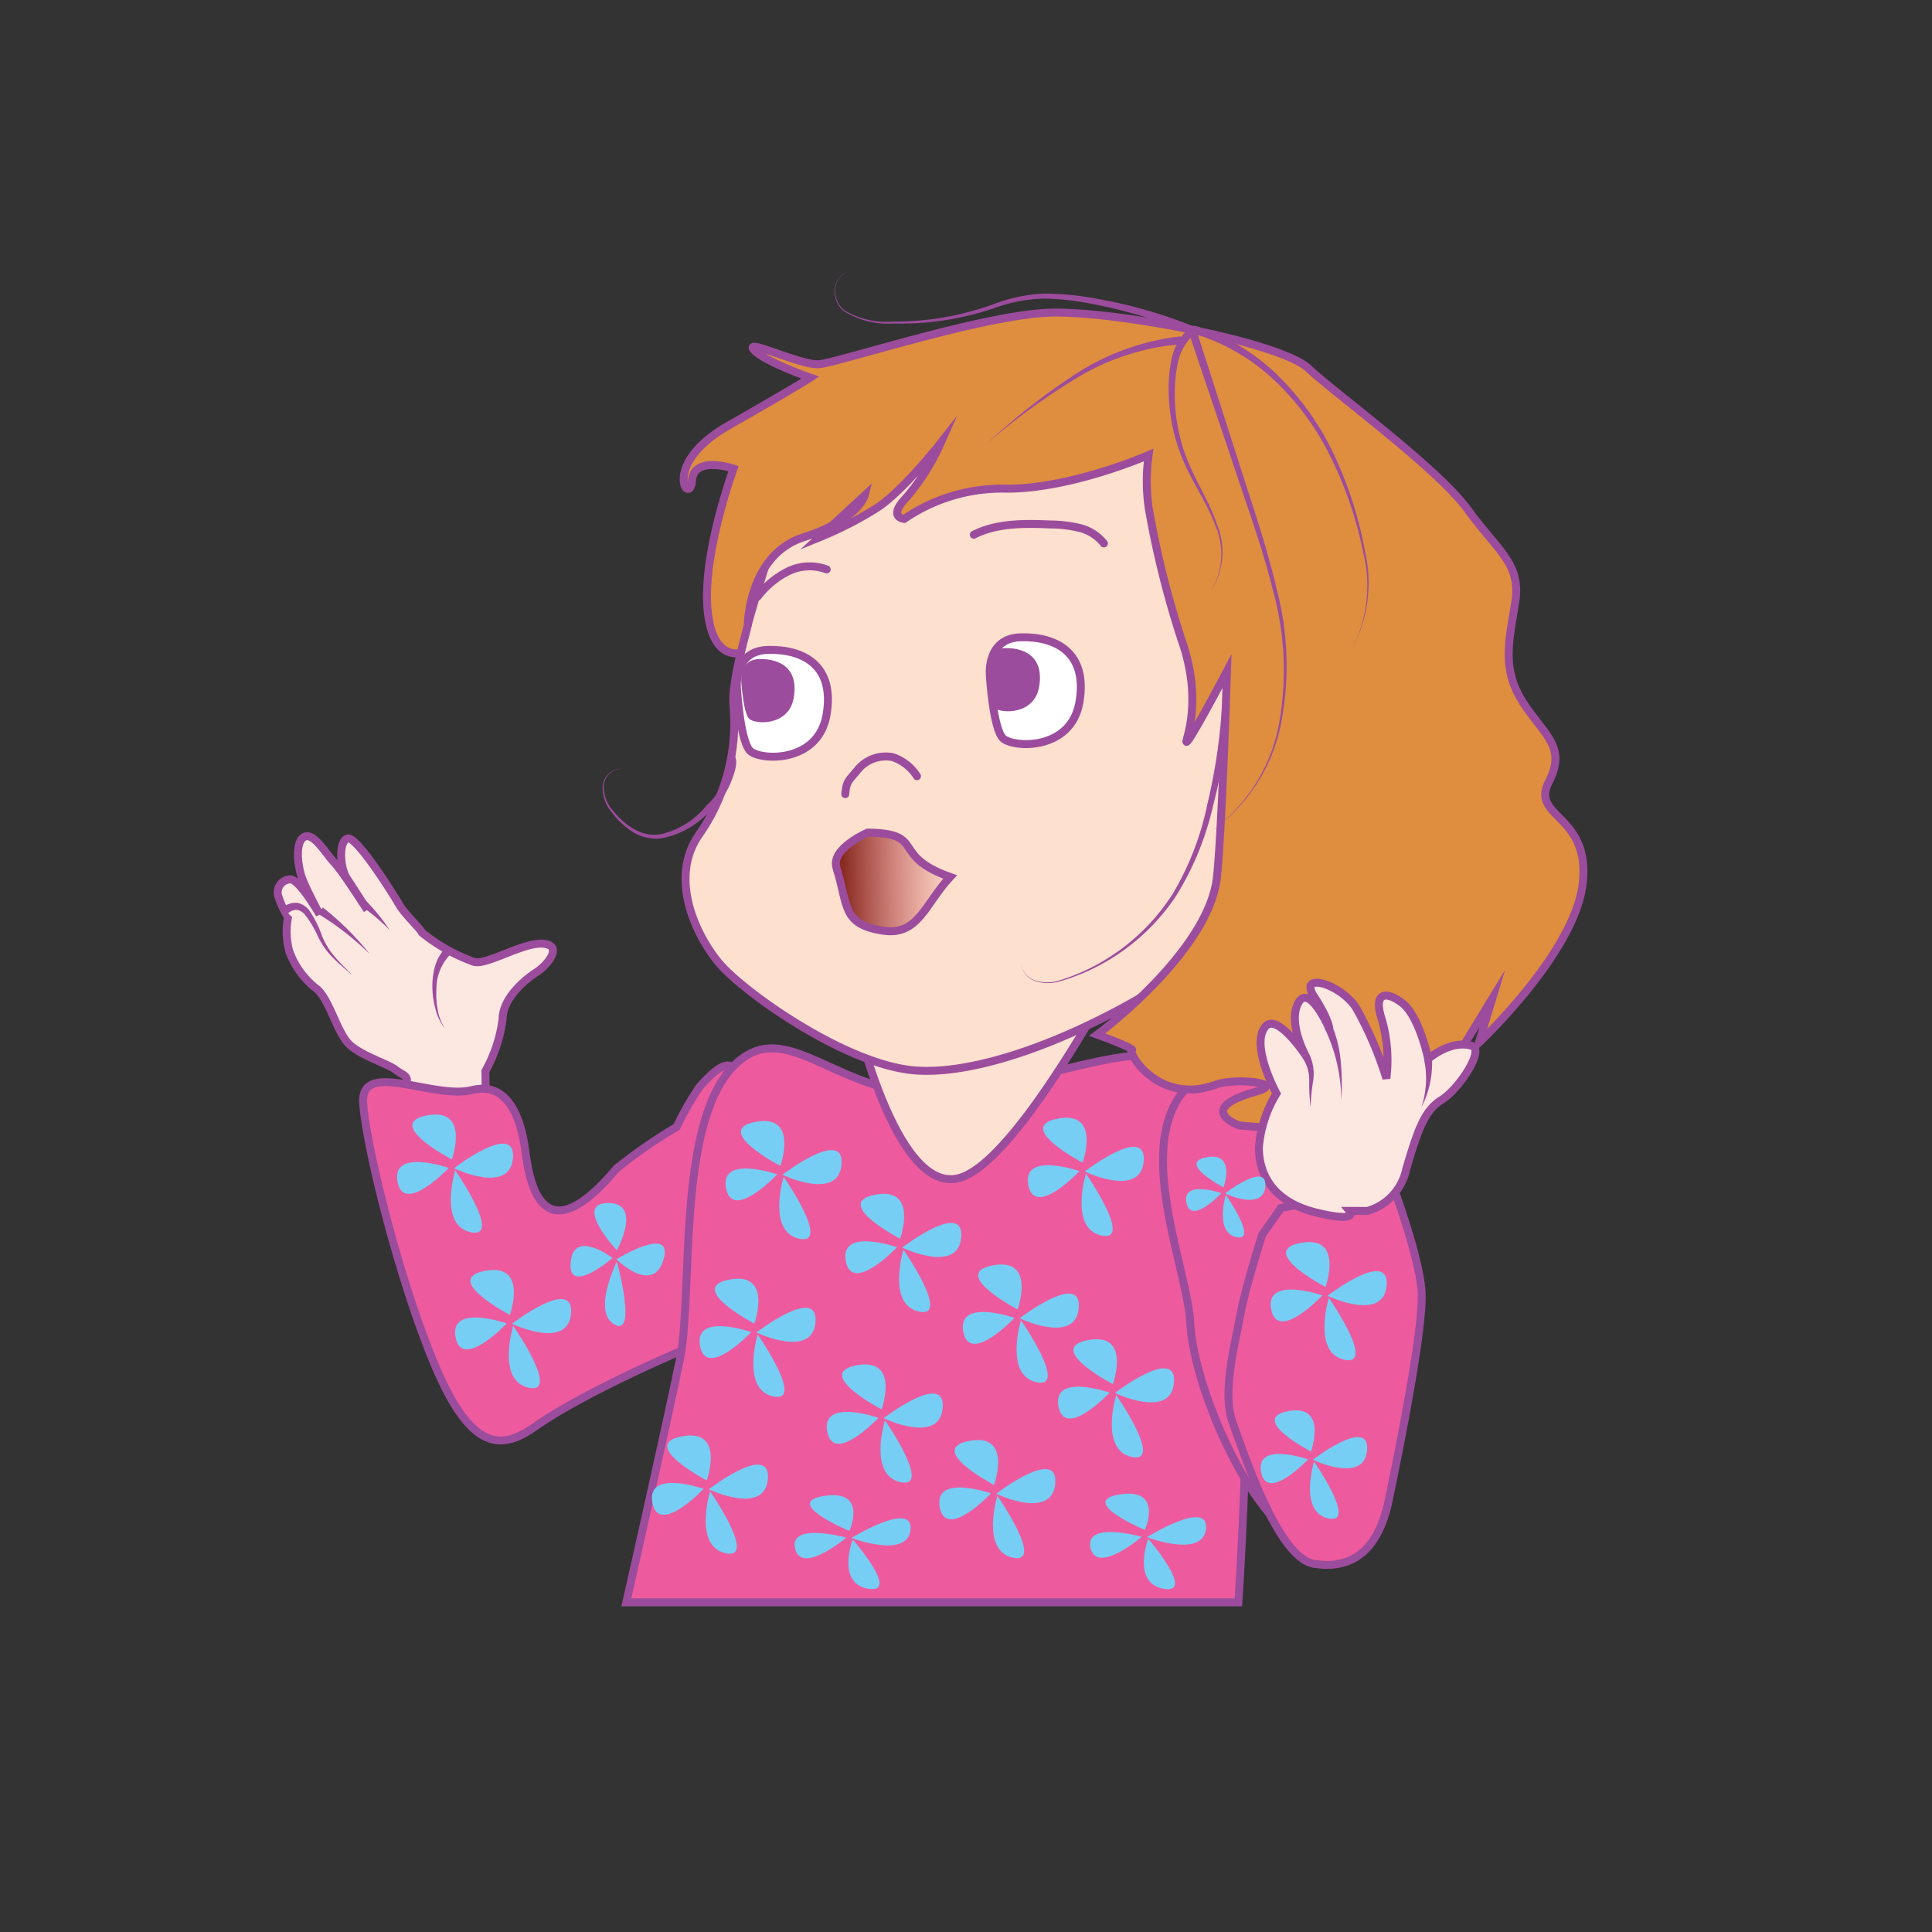 <svg id="word" xmlns="http://www.w3.org/2000/svg" xmlns:xlink="http://www.w3.org/1999/xlink" viewBox="0 0 160 160"><rect x="0" y="0" width="160" height="160" fill="#333333" stroke="none"/><defs><style>.cls-1,.cls-2{fill:#fde7e1;}.cls-1,.cls-10,.cls-4,.cls-5,.cls-6,.cls-7,.cls-8,.cls-9{stroke:#9c4c9c;stroke-width:0.658px;}.cls-3{fill:#9c4c9c;}.cls-4{fill:#ed5b9e;}.cls-4,.cls-5,.cls-6,.cls-7,.cls-8,.cls-9{stroke-miterlimit:10;}.cls-5{fill:#fde1d3;}.cls-6{fill:#fde0ce;}.cls-7{fill:#fff;}.cls-8{fill:none;stroke-linecap:round;}.cls-9{fill:#de8e3e;}.cls-10{fill:url(#linear-gradient);}.cls-11{fill:#77cef4;}</style><linearGradient id="linear-gradient" x1="-1083.397" y1="1119.639" x2="-1067.792" y2="1119.639" gradientTransform="matrix(0.605, -0.009, 0.01, 0.647, 714.081, -660.749)" gradientUnits="userSpaceOnUse"><stop offset="0" stop-color="#882a21"/><stop offset="1" stop-color="#d24d57" stop-opacity="0"/></linearGradient></defs><path class="cls-1" d="M40.256,93.441,40.2,88.7A11.875,11.875,0,0,0,41.622,84.4c0-1.722,1.86-3.283,2.789-3.875s2.243-2.208.6-2.369-4.65,1.776-5.743,1.507a14.781,14.781,0,0,1-4.319-2.423c-.166-.376-1.424-1.507-1.917-2.368s-3.444-5.543-4.21-5.436-.711,2.368-.109,3.283,1.7,2.638,1.7,2.638-2.024-3.176-2.736-3.93-1.749-2.584-2.515-2.1-.492,2.529-.109,3.5,1.421,2.906,1.421,2.906-1.64-2.852-2.4-2.906a1.07,1.07,0,0,0-1.04,1.345,7.041,7.041,0,0,0,.82,1.776,6.235,6.235,0,0,0,.11,2.853,6.91,6.91,0,0,0,2.3,3.122c1.039.916,1.651,3.569,2.636,4.539s3.27,1.653,3.872,2.137,1.094.429.875,1.184a55.941,55.941,0,0,0-.218,5.652,18.2,18.2,0,0,0,4.156-.539C38.451,94.464,40.256,93.441,40.256,93.441Z"/><path class="cls-2" d="M26.529,75.409a23.909,23.909,0,0,1,4.1,3.607"/><path class="cls-3" d="M26.738,75.155a23.886,23.886,0,0,1,3.892,3.861,23.757,23.757,0,0,0-4.31-3.353Z"/><path class="cls-2" d="M29.863,74.6a17.433,17.433,0,0,1,2.407,2.422"/><path class="cls-3" d="M30.036,74.321a16.6,16.6,0,0,1,2.234,2.7,16.831,16.831,0,0,0-2.579-2.142Z"/><path class="cls-2" d="M23.629,75.409c1.581-1.317,2.458,1.263,2.956,2.3a10.165,10.165,0,0,0,2.623,3.081"/><path class="cls-3" d="M23.418,75.156a1.639,1.639,0,0,1,1.23-.382,1.677,1.677,0,0,1,1.021.706,8.782,8.782,0,0,1,.976,1.969,6.3,6.3,0,0,0,1.085,1.794c.461.539.982,1.033,1.478,1.547-.534-.475-1.089-.925-1.6-1.436a6.54,6.54,0,0,1-1.263-1.769,8.452,8.452,0,0,0-1.059-1.792,1.153,1.153,0,0,0-.72-.449,1.049,1.049,0,0,0-.728.318Z"/><path class="cls-2" d="M37.162,78.709c-1.672,1.465-1.394,5.125-.3,6.5"/><path class="cls-3" d="M37.379,78.957a4.071,4.071,0,0,0-1.235,2.937,6.85,6.85,0,0,0,.1,1.707,4.2,4.2,0,0,0,.618,1.6,4.3,4.3,0,0,1-.778-1.565,7.177,7.177,0,0,1-.273-1.752,5.944,5.944,0,0,1,.2-1.792,3.593,3.593,0,0,1,.93-1.635Z"/><path class="cls-4" d="M57.932,90.013c2.26-2.582,2.691-1.59,2.691-1.59l-2.96,22.914s-8.831,3.64-13.393,6.837c-2.694,1.888-5.179,2.038-8.139-4.85S30.346,95.1,30.077,91.393s5.785-.321,9.014-1.117,4.1,2.914,4.374,4.77.98,9.609,7.6,1.722a42.75,42.75,0,0,1,4.98-3.445A24.077,24.077,0,0,1,57.932,90.013Z"/><path class="cls-4" d="M60.623,88.423c-4.575,4.9-3.229,18.808-4.307,24.107s-4.445,20.17-4.445,20.17h50.687s2.755-40.572-2.371-44.012-12.412.75-21.5,1.794S65.2,83.523,60.623,88.423Z"/><path class="cls-4" d="M100.187,88.688c-7.467,3.675-1.883,15.828-1.614,20.861s4.239,14.3,8.074,17.285c5.978,4.646,3.3.133,6.258-2.781s0-10.729,0-10.729,3.633-5.762.471-9.272a19.84,19.84,0,0,1-3.5-7.948,24.231,24.231,0,0,0-2.221-6.621S101.8,87.892,100.187,88.688Z"/><path class="cls-5" d="M70.637,83.3s3.461,15.919,8.9,14.23S94.967,75.925,94.967,75.925Z"/><path class="cls-6" d="M64,44.974s-3.594,10.554-3.254,13.444A16.175,16.175,0,0,1,57.909,69.1c-2.5,3.548-.375,8.2,1.606,10.611s10.566,8.512,16.292,8.938c9.181.684,25.835-9.107,29.01-14.555s4.724-19.8,2.648-24.29S97.862,33.451,90.6,33.65,65.384,40.61,64,44.974Z"/><path class="cls-7" d="M81.981,56.055s-.389-3.206,2.559-3.279,5.55,1.295,4.856,5.364-5.518,3.8-6.334,3S81.981,56.055,81.981,56.055Z"/><path class="cls-8" d="M91.42,45.006A3.656,3.656,0,0,0,89.4,43.721a10.734,10.734,0,0,0-2.428-.288c-2.151-.087-4.412-.123-6.325.85"/><path class="cls-8" d="M75.938,64.282a3.813,3.813,0,0,0-2.02-1.581,3,3,0,0,0-2.933,1.11c-.694.848-.893.87-.982,1.956"/><path class="cls-9" d="M95.124,37.685s-6.357,2.79-11.738,2.786a14.353,14.353,0,0,0-8.5,2.5s-1.426-.109.172-1.765a18.427,18.427,0,0,0,2.851-4.527s-3.077,3.934-5.257,5.365a30.483,30.483,0,0,1-4.814,2.469l3.77-3.482s-.5,1.995-5.067,3.467-4.62,7.3-4.62,7.3l-.575,2.26s-2.442.786-2.768-3.828,2.17-11.416,2.17-11.416-3.3-1.143-3.446,1.012-2.683-1.323,3.032-4.584,6.774-3.968,6.774-3.968-3.9-1.362-4.689-2.317,3.81,1.256,5.315,1.21,13.914-4.216,19.524-4.28,18.857,2.512,21.1,4.623,10.666,8.215,13.194,11.694,4.437,4.468,3.932,7.668-1.148,5.5.631,8.276,3.661,3.675,2.142,6.627,3.487,2.676,2.813,8.415-8.594,13.16-8.594,13.16l1.109-3.662s-1.589,2.6-3.688,6.065-13.539,4.772-13.539,4.772L102.61,93.2s-3.76-1.355,1.441-2.806c2.5-.7-1.749-1.155-3.335-.575-4.818,1.765-7.351-2.73-6.984-2.845s-2.869-1.292-2.869-1.292,9.3-6.861,9.929-13.112c.422-4.208.823-17,.823-17s-2.771,5.265-3.277,5.809,1.491-2.818-.493-8.406a77.873,77.873,0,0,1-2.719-10.931A15.678,15.678,0,0,1,95.124,37.685Z"/><path class="cls-3" d="M81.715,55.606s-.234-1.9,1.492-1.934,3.252.776,2.853,3.182-3.223,2.237-3.7,1.762S81.715,55.606,81.715,55.606Z"/><path class="cls-7" d="M61.04,57.1s-.389-3.206,2.558-3.278,5.551,1.294,4.856,5.363-5.518,3.8-6.334,3S61.04,57.1,61.04,57.1Z"/><path class="cls-3" d="M61.394,56.516s-.234-1.9,1.492-1.935,3.252.777,2.853,3.183-3.223,2.237-3.7,1.761S61.394,56.516,61.394,56.516Z"/><path class="cls-8" d="M68.461,47.156a4.052,4.052,0,0,0-3.214.171,7.287,7.287,0,0,0-2.509,2.091"/><path class="cls-3" d="M98.55,27.625a38.786,38.786,0,0,0-8-2.433,22.333,22.333,0,0,0-4.145-.467,13.111,13.111,0,0,0-4.071.793,23.99,23.99,0,0,1-8.34,1.273,6.882,6.882,0,0,1-4.062-.994,2.009,2.009,0,0,1-.782-1.885,1.513,1.513,0,0,1,1.3-1.452,1.491,1.491,0,0,0-1.26,1.456,1.944,1.944,0,0,0,.792,1.817A6.786,6.786,0,0,0,74,26.627a23.74,23.74,0,0,0,8.236-1.422,13.485,13.485,0,0,1,4.164-.891,22.639,22.639,0,0,1,4.24.393A39.311,39.311,0,0,1,98.8,27.018Z"/><path class="cls-3" d="M97.842,28.508a19.616,19.616,0,0,0-8.614,2.76,54.28,54.28,0,0,0-7.453,5.422,54.481,54.481,0,0,1,7.285-5.7A20.091,20.091,0,0,1,97.8,27.852Z"/><path class="cls-3" d="M98.775,27.8a4.259,4.259,0,0,0-1.234,2.288,12.077,12.077,0,0,0-.25,2.754,14.83,14.83,0,0,0,1.119,5.447c.715,1.728,1.77,3.335,2.38,5.147a5.976,5.976,0,0,1-.479,5.466,5.9,5.9,0,0,0,.324-5.412c-.651-1.767-1.743-3.327-2.527-5.071a15.206,15.206,0,0,1-1.31-5.564,12.555,12.555,0,0,1,.18-2.889,4.87,4.87,0,0,1,1.355-2.654Z"/><path class="cls-3" d="M99.129,27.494l3.4,10.589c1.11,3.535,2.351,7.039,3.191,10.667a24.975,24.975,0,0,1,.39,11.074,14.245,14.245,0,0,1-5.932,9.107,14.159,14.159,0,0,0,5.771-9.142,24.735,24.735,0,0,0-.549-10.962c-.886-3.588-2.177-7.069-3.34-10.589L98.5,27.7Z"/><path class="cls-3" d="M98.916,26.962a17.279,17.279,0,0,1,7.035,4.252,22.653,22.653,0,0,1,4.662,6.734,32.351,32.351,0,0,1,2.447,7.8A11.53,11.53,0,0,1,112,53.684a11.447,11.447,0,0,0,.9-7.911,32.028,32.028,0,0,0-2.583-7.683,22.209,22.209,0,0,0-4.7-6.52,16.7,16.7,0,0,0-6.877-3.976Z"/><path class="cls-3" d="M101.839,58.706a48.2,48.2,0,0,1-1.373,8,24.347,24.347,0,0,1-3.074,7.5,17.467,17.467,0,0,1-5.9,5.493,16.587,16.587,0,0,1-3.728,1.569,3.364,3.364,0,0,1-2.006-.016,1.777,1.777,0,0,1-1.214-1.487,1.757,1.757,0,0,0,1.229,1.448,3.3,3.3,0,0,0,1.97-.025,16.4,16.4,0,0,0,3.666-1.631,17.206,17.206,0,0,0,5.71-5.53,23.989,23.989,0,0,0,2.872-7.44,47.708,47.708,0,0,0,1.2-7.931Z"/><path class="cls-3" d="M60.827,62.554a1.223,1.223,0,0,1,.128.788,3.593,3.593,0,0,1-.135.631,9.528,9.528,0,0,1-.432,1.141,5.821,5.821,0,0,1-1.495,1.938,7.207,7.207,0,0,1-4.13,2.374,3.622,3.622,0,0,1-2.354-.525,6.494,6.494,0,0,1-1.749-1.627,3.138,3.138,0,0,1-.742-2.228,1.56,1.56,0,0,1,1.661-1.381A1.518,1.518,0,0,0,50,65.057a3.013,3.013,0,0,0,.793,2.112c.96,1.182,2.39,2.2,3.925,1.916a6.8,6.8,0,0,0,3.805-2.395,5.342,5.342,0,0,0,1.311-1.812,8.882,8.882,0,0,0,.378-1.075,1.582,1.582,0,0,0,.064-.884Z"/><path class="cls-10" d="M78.684,72.627c-2.083,2.226-2.63,4.915-5.6,4.442-3.378-.537-2.82-2.061-3.808-5.188-.511-1.616,2.589-2.931,2.589-2.931,4.888.069,1.793,1.893,6.819,3.677Z"/><path class="cls-4" d="M104.533,102.254s-1.384,4.3-1.776,6.47-1.6,6.543-.689,9.039S105.813,129,108.794,129.5s5.31-.891,6.219-5.282,2.93-14.408,2.711-17.332-2.355-8.649-2.355-8.649l-9.294,1.81Z"/><path class="cls-1" d="M113.253,100.284a4.559,4.559,0,0,0,3.2-3.45c.91-3.045,1.456-4.837,2.913-5.733s3.589-4.149,2.548-4.48c-1.769-.561-3.641,1.075-3.641,1.075s-.727-3.582-2.183-4.658-2.367-.716-1.64,1.433a12.413,12.413,0,0,1,.365,4.838,29.9,29.9,0,0,0-2.548-5.912c-1.406-2.015-4.733-2.866-3.459-.9s1.275,2.688,1.275,2.688-1.639-3.763-2.549-2.151.545,4.3.545,4.3-2.3-3.454-3.275-2.329c-1.3,1.508.91,5.554.91,5.554a10.094,10.094,0,0,0-1.457,4.479c0,2.15,1.093,4.479,4.734,5.375s2.774-.133,2.774-.133Z"/><path class="cls-3" d="M118.593,87.659a8.065,8.065,0,0,1-.881,4.057,7.728,7.728,0,0,0,.226-3.991Z"/><path class="cls-3" d="M110.268,84.822a10.148,10.148,0,0,1,.773,3.158,21.29,21.29,0,0,1,.04,3.193,13.825,13.825,0,0,0-1.4-6.051Z"/><path class="cls-3" d="M108.354,87.159a3.758,3.758,0,0,1,.4,2.326,16.444,16.444,0,0,0-.215,2.231,16.538,16.538,0,0,1-.114-2.24,3.253,3.253,0,0,0-.622-1.958Z"/><path class="cls-11" d="M64.626,96.555s-5.682-2.96-2.063-3.646S64.626,96.555,64.626,96.555Z"/><path class="cls-11" d="M64.9,97.463s-1.4,4.536,1.283,5.121S64.9,97.463,64.9,97.463Z"/><path class="cls-11" d="M64.8,97.289s5.137-3.95,4.892-.863S64.8,97.289,64.8,97.289Z"/><path class="cls-11" d="M64.368,97.257S59.61,95.6,60.126,98.4,64.368,97.257,64.368,97.257Z"/><path class="cls-11" d="M74.543,102.587s-5.682-2.96-2.063-3.645S74.543,102.587,74.543,102.587Z"/><path class="cls-11" d="M74.821,103.5s-1.4,4.535,1.282,5.12S74.821,103.5,74.821,103.5Z"/><path class="cls-11" d="M74.713,103.322s5.137-3.95,4.891-.863S74.713,103.322,74.713,103.322Z"/><path class="cls-11" d="M74.284,103.289s-4.758-1.661-4.241,1.143S74.284,103.289,74.284,103.289Z"/><path class="cls-11" d="M62.473,109.615s-5.682-2.96-2.063-3.645S62.473,109.615,62.473,109.615Z"/><path class="cls-11" d="M62.751,110.523s-1.4,4.536,1.282,5.121S62.751,110.523,62.751,110.523Z"/><path class="cls-11" d="M62.643,110.349s5.137-3.949,4.891-.862S62.643,110.349,62.643,110.349Z"/><path class="cls-11" d="M62.214,110.317s-4.758-1.661-4.241,1.143S62.214,110.317,62.214,110.317Z"/><path class="cls-11" d="M73.008,116.716s-5.682-2.96-2.063-3.646S73.008,116.716,73.008,116.716Z"/><path class="cls-11" d="M73.286,117.624s-1.4,4.536,1.283,5.121S73.286,117.624,73.286,117.624Z"/><path class="cls-11" d="M73.179,117.45s5.136-3.949,4.891-.862S73.179,117.45,73.179,117.45Z"/><path class="cls-11" d="M72.75,117.418s-4.758-1.662-4.242,1.143S72.75,117.418,72.75,117.418Z"/><path class="cls-11" d="M84.275,108.44s-5.682-2.961-2.062-3.646S84.275,108.44,84.275,108.44Z"/><path class="cls-11" d="M84.553,109.348s-1.4,4.536,1.283,5.121S84.553,109.348,84.553,109.348Z"/><path class="cls-11" d="M84.446,109.174s5.136-3.95,4.891-.863S84.446,109.174,84.446,109.174Z"/><path class="cls-11" d="M84.017,109.142s-4.758-1.662-4.242,1.142S84.017,109.142,84.017,109.142Z"/><path class="cls-11" d="M92.163,114.628s-5.682-2.961-2.063-3.646S92.163,114.628,92.163,114.628Z"/><path class="cls-11" d="M92.441,115.536s-1.4,4.535,1.282,5.12S92.441,115.536,92.441,115.536Z"/><path class="cls-11" d="M92.333,115.362s5.137-3.95,4.891-.863S92.333,115.362,92.333,115.362Z"/><path class="cls-11" d="M91.9,115.329s-4.758-1.661-4.241,1.143S91.9,115.329,91.9,115.329Z"/><path class="cls-11" d="M89.656,96.287s-5.682-2.96-2.062-3.646S89.656,96.287,89.656,96.287Z"/><path class="cls-11" d="M89.934,97.2s-1.4,4.536,1.283,5.121S89.934,97.2,89.934,97.2Z"/><path class="cls-11" d="M89.827,97.021s5.137-3.949,4.891-.862S89.827,97.021,89.827,97.021Z"/><path class="cls-11" d="M89.4,96.989s-4.758-1.662-4.242,1.143S89.4,96.989,89.4,96.989Z"/><path class="cls-11" d="M94.814,126.705s-5.682-2.391-2.063-2.945S94.814,126.705,94.814,126.705Z"/><path class="cls-11" d="M95.092,127.439s-1.4,3.664,1.283,4.136S95.092,127.439,95.092,127.439Z"/><path class="cls-11" d="M94.985,127.3s5.136-3.19,4.891-.7S94.985,127.3,94.985,127.3Z"/><path class="cls-11" d="M94.556,127.272s-4.758-1.342-4.242.923S94.556,127.272,94.556,127.272Z"/><path class="cls-11" d="M82.326,122.974s-5.682-2.96-2.062-3.646S82.326,122.974,82.326,122.974Z"/><path class="cls-11" d="M82.6,123.882s-1.4,4.536,1.283,5.121S82.6,123.882,82.6,123.882Z"/><path class="cls-11" d="M82.5,123.708s5.137-3.949,4.891-.863S82.5,123.708,82.5,123.708Z"/><path class="cls-11" d="M82.068,123.676s-4.758-1.662-4.242,1.143S82.068,123.676,82.068,123.676Z"/><path class="cls-11" d="M109.773,106.58s-5.682-2.96-2.063-3.646S109.773,106.58,109.773,106.58Z"/><path class="cls-11" d="M110.051,107.488s-1.4,4.536,1.282,5.121S110.051,107.488,110.051,107.488Z"/><path class="cls-11" d="M109.943,107.314s5.137-3.949,4.892-.863S109.943,107.314,109.943,107.314Z"/><path class="cls-11" d="M109.514,107.282s-4.758-1.662-4.241,1.143S109.514,107.282,109.514,107.282Z"/><path class="cls-11" d="M58.53,122.6s-5.683-2.96-2.063-3.646S58.53,122.6,58.53,122.6Z"/><path class="cls-11" d="M58.807,123.51s-1.4,4.536,1.283,5.121S58.807,123.51,58.807,123.51Z"/><path class="cls-11" d="M58.7,123.336s5.137-3.949,4.891-.863S58.7,123.336,58.7,123.336Z"/><path class="cls-11" d="M58.271,123.3s-4.758-1.662-4.242,1.143S58.271,123.3,58.271,123.3Z"/><path class="cls-11" d="M70.344,126.782s-5.682-2.354-2.063-2.9S70.344,126.782,70.344,126.782Z"/><path class="cls-11" d="M70.622,127.5s-1.4,3.607,1.283,4.072S70.622,127.5,70.622,127.5Z"/><path class="cls-11" d="M70.514,127.365s5.137-3.14,4.892-.685S70.514,127.365,70.514,127.365Z"/><path class="cls-11" d="M70.085,127.34s-4.758-1.321-4.241.909S70.085,127.34,70.085,127.34Z"/><path class="cls-11" d="M42.225,108.894s-5.682-2.96-2.063-3.646S42.225,108.894,42.225,108.894Z"/><path class="cls-11" d="M42.5,109.8s-1.4,4.536,1.283,5.121S42.5,109.8,42.5,109.8Z"/><path class="cls-11" d="M42.4,109.628s5.137-3.95,4.892-.863S42.4,109.628,42.4,109.628Z"/><path class="cls-11" d="M41.966,109.6s-4.758-1.662-4.241,1.142S41.966,109.6,41.966,109.6Z"/><path class="cls-11" d="M37.42,96.019s-5.682-2.96-2.063-3.645S37.42,96.019,37.42,96.019Z"/><path class="cls-11" d="M37.7,96.928s-1.4,4.535,1.283,5.12S37.7,96.928,37.7,96.928Z"/><path class="cls-11" d="M37.591,96.753s5.136-3.949,4.891-.862S37.591,96.753,37.591,96.753Z"/><path class="cls-11" d="M37.162,96.721S32.4,95.06,32.92,97.864,37.162,96.721,37.162,96.721Z"/><path class="cls-11" d="M51.084,103.545s-3.631-3.885-.736-3.914S51.084,103.545,51.084,103.545Z"/><path class="cls-11" d="M51.088,104.479s-2.088,4.17-.189,5.214S51.088,104.479,51.088,104.479Z"/><path class="cls-11" d="M51.046,104.29s4.784-2.94,3.9.024S51.046,104.29,51.046,104.29Z"/><path class="cls-11" d="M50.729,104.183s-3.225-2.458-3.47.365S50.729,104.183,50.729,104.183Z"/><path class="cls-11" d="M108.569,120.215s-5.216-2.717-1.894-3.347S108.569,120.215,108.569,120.215Z"/><path class="cls-11" d="M108.824,121.049s-1.286,4.163,1.177,4.7S108.824,121.049,108.824,121.049Z"/><path class="cls-11" d="M108.725,120.889s4.715-3.626,4.49-.792S108.725,120.889,108.725,120.889Z"/><path class="cls-11" d="M108.331,120.859s-4.367-1.525-3.893,1.049S108.331,120.859,108.331,120.859Z"/><path class="cls-11" d="M101.329,98.334s-3.886-2.025-1.41-2.494S101.329,98.334,101.329,98.334Z"/><path class="cls-11" d="M101.519,98.955s-.958,3.1.878,3.5S101.519,98.955,101.519,98.955Z"/><path class="cls-11" d="M101.446,98.836s3.513-2.7,3.345-.59S101.446,98.836,101.446,98.836Z"/><path class="cls-11" d="M101.153,98.814s-3.255-1.136-2.9.781S101.153,98.814,101.153,98.814Z"/></svg>
